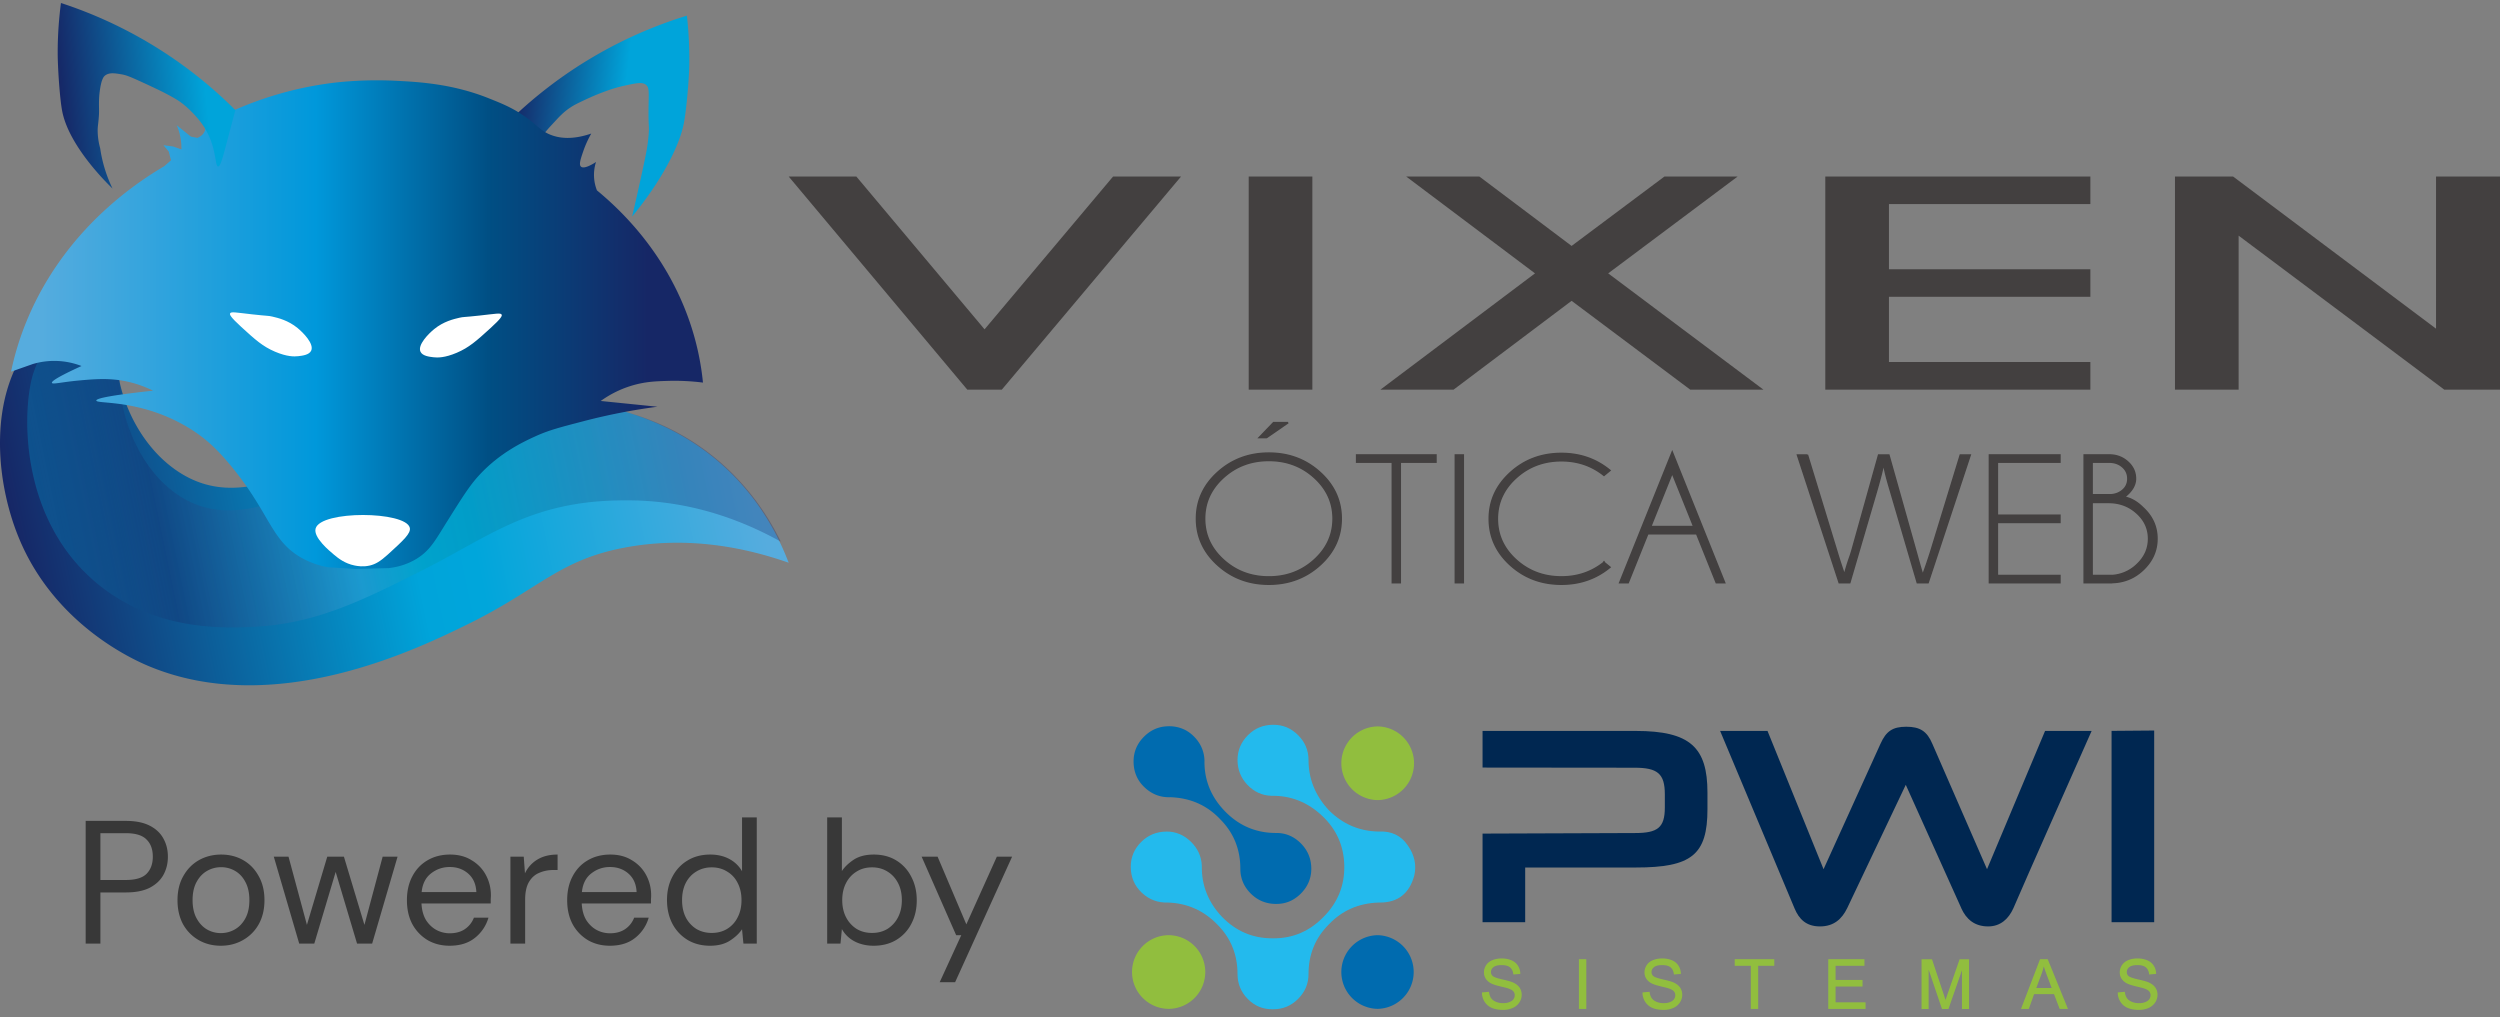 <svg width="381" height="155" fill="none" xmlns="http://www.w3.org/2000/svg"><rect width="100%" height="100%" fill="#808080" stroke="none"/><path d="M13.056 143.809v-18.704h6.145c1.461 0 2.663.241 3.607.722.945.481 1.64 1.131 2.084 1.95.464.82.695 1.746.695 2.779 0 1.015-.223 1.933-.668 2.752-.445.819-1.14 1.479-2.084 1.977-.944.481-2.155.722-3.634.722h-3.9v7.802h-2.245Zm2.245-9.699h3.847c1.496 0 2.556-.312 3.18-.935.64-.642.961-1.515.961-2.619 0-1.122-.32-1.995-.962-2.618-.623-.642-1.683-.962-3.179-.962H15.3v7.134Zm18.35 10.019c-1.247 0-2.369-.285-3.367-.855a6.294 6.294 0 0 1-2.377-2.404c-.57-1.051-.855-2.28-.855-3.688 0-1.407.293-2.627.881-3.66.588-1.051 1.38-1.862 2.378-2.432 1.015-.57 2.147-.855 3.394-.855 1.246 0 2.369.285 3.366.855.998.57 1.781 1.381 2.351 2.432.588 1.033.882 2.253.882 3.66 0 1.408-.294 2.637-.882 3.688a6.238 6.238 0 0 1-2.404 2.404c-.998.57-2.12.855-3.367.855Zm0-1.924c.766 0 1.478-.187 2.137-.561.66-.374 1.194-.935 1.604-1.683.41-.748.614-1.674.614-2.779 0-1.104-.205-2.03-.614-2.778-.392-.749-.918-1.31-1.577-1.684a4.209 4.209 0 0 0-2.11-.561c-.767 0-1.479.187-2.138.561-.66.374-1.194.935-1.603 1.684-.41.748-.615 1.674-.615 2.778 0 1.105.205 2.031.615 2.779.41.748.935 1.309 1.576 1.683a4.21 4.21 0 0 0 2.111.561Zm11.95 1.604-3.874-13.253h2.244l2.805 10.394 3.1-10.394h2.538l3.126 10.394 2.779-10.394h2.271l-3.874 13.253h-2.298l-3.26-10.928-3.26 10.928h-2.297Zm22.934.32c-1.265 0-2.387-.285-3.367-.855a6.36 6.36 0 0 1-2.324-2.431c-.552-1.033-.828-2.253-.828-3.661 0-1.389.276-2.6.828-3.633.552-1.051 1.318-1.862 2.298-2.432.997-.588 2.146-.882 3.446-.882 1.283 0 2.387.294 3.313.882a5.76 5.76 0 0 1 2.165 2.271c.498.944.748 1.96.748 3.046 0 .196-.01.392-.027.588v.668H64.233c.054 1.015.285 1.861.695 2.538.427.659.953 1.158 1.576 1.497a4.295 4.295 0 0 0 2.03.507c.927 0 1.702-.214 2.325-.641a3.669 3.669 0 0 0 1.363-1.737h2.218a6.026 6.026 0 0 1-2.058 3.073c-.997.801-2.28 1.202-3.847 1.202Zm0-11.997c-1.069 0-2.022.33-2.86.989-.818.641-1.29 1.585-1.415 2.832h8.336c-.053-1.193-.463-2.128-1.229-2.805s-1.71-1.016-2.832-1.016Zm9.254 11.677v-13.253h2.03l.187 2.538a4.811 4.811 0 0 1 1.87-2.084c.838-.516 1.87-.775 3.1-.775v2.352h-.615c-.783 0-1.505.142-2.164.427-.659.267-1.184.731-1.576 1.39-.392.659-.588 1.567-.588 2.725v6.68h-2.245Zm15.168.32c-1.264 0-2.386-.285-3.366-.855a6.36 6.36 0 0 1-2.325-2.431c-.552-1.033-.828-2.253-.828-3.661 0-1.389.276-2.6.828-3.633.552-1.051 1.319-1.862 2.298-2.432.998-.588 2.147-.882 3.447-.882 1.282 0 2.387.294 3.313.882a5.76 5.76 0 0 1 2.164 2.271c.499.944.748 1.96.748 3.046 0 .196-.008.392-.026.588v.668H88.656c.053 1.015.285 1.861.694 2.538.428.659.953 1.158 1.577 1.497a4.295 4.295 0 0 0 2.03.507c.927 0 1.702-.214 2.325-.641a3.669 3.669 0 0 0 1.363-1.737h2.217a6.026 6.026 0 0 1-2.057 3.073c-.998.801-2.28 1.202-3.848 1.202Zm0-11.997c-1.068 0-2.021.33-2.858.989-.82.641-1.292 1.585-1.416 2.832h8.336c-.054-1.193-.463-2.128-1.23-2.805-.765-.677-1.71-1.016-2.832-1.016Zm15.266 11.997c-1.318 0-2.476-.303-3.474-.908a6.316 6.316 0 0 1-2.297-2.485c-.535-1.051-.802-2.244-.802-3.58 0-1.336.276-2.521.828-3.554.552-1.051 1.318-1.87 2.298-2.458.98-.606 2.138-.909 3.474-.909 1.086 0 2.048.223 2.885.668a4.819 4.819 0 0 1 1.951 1.871v-8.203h2.244v19.238h-2.031l-.213-2.191c-.428.641-1.042 1.22-1.844 1.736-.802.517-1.808.775-3.019.775Zm.24-1.95c.891 0 1.675-.205 2.352-.615a4.265 4.265 0 0 0 1.603-1.763c.392-.748.587-1.621.587-2.619 0-.997-.195-1.87-.587-2.618a4.097 4.097 0 0 0-1.603-1.737c-.677-.427-1.461-.641-2.352-.641-.873 0-1.656.214-2.351.641-.677.41-1.211.989-1.603 1.737-.374.748-.561 1.621-.561 2.618 0 .998.187 1.871.561 2.619a4.513 4.513 0 0 0 1.603 1.763c.695.41 1.478.615 2.351.615Zm24.677 1.95c-1.086 0-2.057-.222-2.912-.668a4.639 4.639 0 0 1-1.924-1.87l-.214 2.218h-2.03v-19.238h2.244v8.176c.428-.641 1.033-1.22 1.817-1.737.802-.516 1.817-.775 3.046-.775 1.318 0 2.467.303 3.447.909a6.133 6.133 0 0 1 2.271 2.485c.552 1.051.828 2.244.828 3.58 0 1.336-.276 2.529-.828 3.58a6.111 6.111 0 0 1-2.298 2.458c-.98.588-2.129.882-3.447.882Zm-.24-1.95c.89 0 1.674-.205 2.351-.615a4.513 4.513 0 0 0 1.603-1.763c.392-.748.588-1.621.588-2.619 0-.997-.196-1.87-.588-2.618-.392-.748-.926-1.327-1.603-1.737-.677-.427-1.461-.641-2.351-.641-.891 0-1.675.214-2.352.641-.676.41-1.211.989-1.603 1.737-.392.748-.587 1.621-.587 2.618 0 .998.195 1.871.587 2.619a4.52 4.52 0 0 0 1.603 1.763c.677.41 1.461.615 2.352.615Zm10.31 7.508 3.287-7.161h-.775l-5.264-11.97h2.432l4.381 10.314 4.65-10.314h2.324l-8.684 19.131h-2.351Z" fill="#383838"/><path d="M147.421 59.39 120.194 26.9h10.311l19.542 23.29 19.588-23.29h10.358l-27.321 32.49h-5.251ZM200.005 26.9v32.49h-9.702V26.9h9.702ZM210.362 59.39l23.572-17.729L214.299 26.9h11.154l14.059 10.58 14.152-10.58h11.155l-19.73 14.761 23.666 17.729h-11.154l-18.089-13.544-17.996 13.544h-11.154ZM318.573 26.9v4.203h-30.696v9.93h30.696v4.204h-30.696v9.931h30.696v4.222h-40.398V26.9h40.398ZM331.462 26.9h8.858l30.931 23.19V26.9H381v32.49h-8.482l-31.351-23.475V59.39h-9.702V26.9h-.003Z" fill="#434040"/><path d="M201.171 71.984c2.152 1.95 3.231 4.303 3.231 7.06 0 2.758-1.076 5.114-3.231 7.065-2.155 1.95-4.752 2.926-7.798 2.926-3.045 0-5.643-.975-7.798-2.926-2.155-1.951-3.23-4.304-3.23-7.064s1.075-5.113 3.23-7.061c2.155-1.948 4.753-2.927 7.798-2.927 3.046 0 5.643.976 7.798 2.927Zm-7.798-1.807c-2.704 0-5.012.866-6.922 2.597-1.911 1.732-2.867 3.82-2.867 6.27 0 2.45.956 4.543 2.867 6.277 1.91 1.735 4.218 2.604 6.922 2.604 2.704 0 5.013-.87 6.923-2.604 1.91-1.734 2.867-3.827 2.867-6.276 0-2.45-.957-4.54-2.867-6.27-1.91-1.732-4.219-2.598-6.923-2.598Zm2.943-5.765-3.291 2.274h-1.129l2.189-2.274h2.231ZM213.398 70.431v18.372h-1.208V70.431h-5.439v-1.094h12.089v1.094h-5.442ZM223.003 69.337v19.466h-1.208V69.337h1.208ZM244.448 85.7l.913.744c-2.096 1.729-4.561 2.591-7.4 2.591-3.046 0-5.64-.972-7.782-2.914-2.142-1.941-3.215-4.294-3.215-7.051 0-2.757 1.073-5.097 3.215-7.045 2.142-1.948 4.74-2.92 7.782-2.92 2.839 0 5.304.862 7.4 2.59l-.913.753c-1.844-1.483-4.006-2.227-6.487-2.227-2.694 0-4.997.863-6.904 2.591-1.907 1.728-2.86 3.811-2.86 6.255 0 2.443.953 4.539 2.86 6.264 1.907 1.725 4.21 2.59 6.904 2.59 2.481 0 4.643-.743 6.487-2.226v.006ZM258.567 81.344h-7.44l-2.996 7.46h-1.289l8.005-19.916 7.992 19.915h-1.277l-2.995-7.459Zm-.442-1.095-3.278-8.161-3.278 8.161H258.125ZM275.458 69.349l4.498 14.74a81.547 81.547 0 0 0 1.123 3.462h.032c.181-.765.47-1.712.868-2.838l.211-.656 4.112-14.711h1.559l4.143 14.711c.568 2.058.904 3.23 1.014 3.523h.031a80.83 80.83 0 0 0 1.189-3.492l4.513-14.74h1.509l-6.424 19.455h-1.637l-4.144-14.156c-.558-1.863-.872-3.143-.947-3.843h-.082c-.128.728-.454 2.008-.978 3.843l-4.144 14.156h-1.606l-6.361-19.454h1.524-.003ZM313.933 69.337v1.094h-9.535v8.09h9.535v1.095h-9.535v8.09h9.535V88.8H303.19V69.334h10.743v.003ZM321.443 69.337c1.101 0 2.042.35 2.826 1.057.784.705 1.176 1.555 1.176 2.553 0 .997-.567 1.942-1.706 2.81 1.004.185 1.948.722 2.832 1.606 1.434 1.305 2.149 2.883 2.149 4.734 0 1.85-.715 3.434-2.149 4.78-1.333 1.249-2.926 1.885-4.78 1.91v.013h-4.162V69.334h3.814v.003Zm-2.607 1.094v4.975h2.914c.672-.056 1.246-.282 1.719-.68.546-.455.819-1.048.819-1.776s-.273-1.333-.819-1.807c-.546-.473-1.223-.712-2.026-.712h-2.607Zm0 6.145v11.132h2.955v.013a5.99 5.99 0 0 0 3.868-1.666c1.192-1.11 1.784-2.428 1.784-3.955 0-1.528-.595-2.826-1.784-3.905-1.192-1.08-2.629-1.619-4.31-1.619h-2.513Z" fill="#434040" stroke="#434040" stroke-width=".235" stroke-miterlimit="10"/><path d="M77.817 18.238a66.976 66.976 0 0 1 26.864-15.854c.235 2.058.402 4.522.369 7.303l-.004.286c-.034 2.115-.442 6.919-.852 8.935-.684 3.365-3.332 8.598-7.854 14.088a454.79 454.79 0 0 0 1.63-7.269c.537-2.49.751-3.588.877-5.136.136-1.662-.066-.974 0-4.761.032-1.867.089-2.477-.376-2.882-.562-.49-1.502-.285-3.383.126-1.351.296-2.385.677-3.257 1.002a33.7 33.7 0 0 0-2.382 1.002c-1.28.594-1.92.893-2.63 1.378-.952.65-1.536 1.276-2.382 2.193-.803.87-1.626 1.722-2.256 2.82-1.637 2.85-1.38 5.388-1.887 5.403-.334.01-.648-1.209-1.246-3.648-.558-2.288-1-4.066-1.23-4.985v-.002Z" fill="url('#paint0_linear_5022_1410')"/><path d="M42.968 32.49c.408 1.064-21.577 4.72-24.785 17.34-1.904 7.488 2.191 18.365 10.104 22.726C43.613 81 60.081 56.36 89.13 61.369c4.048.697 13.6 2.475 21.776 10.26 5.255 5.005 7.93 10.576 9.288 14.132-5.926-2.076-14.737-4.168-24.71-2.36-10.334 1.872-13.21 6.353-24.287 11.777-7.554 3.699-29.289 14.343-48.466 6.364-2.152-.895-14.062-6.097-19.647-19.066-3.69-8.573-4.886-21.17 1.06-29.452 3.26-4.54 9.239-8.729 9.763-9.056a95.662 95.662 0 0 1 6.69-3.808c11.545-5.967 22.084-8.42 22.37-7.67h.001Z" fill="url('#paint1_linear_5022_1410')"/><path opacity=".29" d="M43.923 34.855c.391 1.306-20.804 4.358-24.915 16.71-2.639 7.93 1.218 20.358 9.509 24.69 15.523 8.11 35.128-19.027 62.147-14.49 2.947.495 9.971 1.758 16.981 6.97 6.319 4.697 9.695 10.424 11.355 13.818-4.556-2.522-12.49-6.174-22.822-6.298-2.941-.036-5.28.15-6.67.32-10.51 1.281-16.108 5.79-25.22 10.376-8.866 4.462-16.117 8.112-25.526 8.57-4.422.213-15.012.728-23.843-6.502C2.512 78.86 3.427 61.574 5.145 56.69c1.994-5.669 6.014-9.962 6.014-9.962a27.909 27.909 0 0 1 6.39-5.074l6.203-3.196c15.493-3.682 19.993-4.206 20.171-3.605Z" fill="url('#paint2_linear_5022_1410')"/><path d="M102.228 42.515c-3.57-6.546-8.172-10.961-11.253-13.5a6.4 6.4 0 0 1-.426-1.799 6.51 6.51 0 0 1 .282-2.532c-.077.053-1.754 1.19-2.288.714-.34-.302-.07-1.127.314-2.255a15.872 15.872 0 0 1 1.254-2.79c-2.92 1-4.906.713-6.242.174-1.498-.605-1.964-1.44-3.947-2.82-1.902-1.323-3.485-1.95-5.513-2.757-5.428-2.156-10.442-2.453-13.908-2.631-5.188-.267-9.148.225-10.276.376-3.787.505-9.358 1.669-15.654 4.6v.638a7.793 7.793 0 0 1-4.472-1.146c1.166 1.076 1.519 2.503.994 3.409-.103.178-.37.558-1.001.814l-1.002-.188c-.722-.58-1.442-1.164-2.163-1.744a8.817 8.817 0 0 1 .721 3.693l-1.251-.445-1.489-.192.799.943.355 1.35-1.01.89c-4.027 2.376-10.73 7.01-16.156 14.774-4.535 6.492-6.386 12.608-7.213 16.557l3.349-1.18a11.492 11.492 0 0 1 7.392.313c-3.808 1.737-4.588 2.35-4.51 2.57.093.27 1.478-.128 4.26-.376 1.938-.173 3.983-.356 6.265 0 1.17.182 2.889.582 4.886 1.565-7.106.769-8.657 1.224-8.645 1.504.018.462 4.317.006 9.773 2.067 3.21 1.213 5.359 2.746 6.203 3.384 1.32.998 2.67 2.236 4.54 4.503 5.98 7.244 6.08 11.41 10.808 14.042a12.918 12.918 0 0 0 4.001 1.411l4.184.256 5.049-.128c1.154-.133 2.81-.487 4.432-1.537 1.968-1.275 2.753-2.84 4.51-5.639 2.248-3.579 3.37-5.366 4.761-6.892 3.173-3.477 6.776-5.161 8.646-6.015 2.14-.975 3.844-1.385 7.142-2.255 4.701-1.24 8.678-1.89 11.466-2.255l-8.644-.878a15.962 15.962 0 0 1 5.674-2.59c1.613-.376 2.955-.42 4.424-.466a34.684 34.684 0 0 1 5.483.255c-.361-3.665-1.434-9.43-4.906-15.792h.002Z" fill="url('#paint3_linear_5022_1410')"/><path d="M64.083 53.605c-.481-1.034 1.214-2.74 2.092-3.455 1.42-1.154 2.934-1.518 3.836-1.725.688-.158.558-.058 3.09-.337 2.498-.274 3.201-.434 3.35-.139.092.184-.032.54-1.698 2.055-2.16 1.966-3.278 2.964-5.148 3.76-1.832.78-2.936.756-3.548.683-.638-.075-1.673-.196-1.974-.844v.002ZM47.422 53.441c.483-1.032-1.209-2.744-2.083-3.458-1.417-1.158-2.93-1.526-3.832-1.735-.688-.16-.558-.06-3.088-.344-2.498-.28-3.201-.442-3.35-.147-.092.183.032.54 1.692 2.06 2.156 1.972 3.27 2.974 5.139 3.775 1.83.783 2.934.76 3.546.691.638-.073 1.673-.191 1.976-.84v-.002ZM48.1 80.544c.776-2.791 13.718-2.658 14.35-.12.21.85-.966 1.922-3.323 4.067-1.166 1.06-1.897 1.487-2.758 1.692-1.039.246-1.905.082-2.317 0-1.504-.301-2.485-1.094-3.133-1.63-.682-.566-3.2-2.646-2.82-4.009Z" fill="#fff"/><path d="M35.87 16.783A66.935 66.935 0 0 0 9.29.457a57.962 57.962 0 0 0-.497 7.296v.286c-.003 2.066.3 6.947.696 8.95 1.043 5.273 6.75 10.868 7.659 11.746a21.12 21.12 0 0 1-1.254-3.258 21.1 21.1 0 0 1-.626-2.881 10.313 10.313 0 0 1-.376-2.381c-.039-.998.1-1.216.188-2.694.055-.896-.07-1.97.094-3.383.243-2.092.647-2.479.846-2.631.634-.485 1.462-.35 2.444-.188.774.128 1.298.323 4.04 1.597 1.57.73 2.126 1.004 2.726 1.316 1.507.786 2.05 1.167 2.255 1.316.184.133.916.667 1.763 1.532.391.396 1.448 1.483 2.205 2.858 1.586 2.882 1.286 5.413 1.791 5.436.335.015.671-1.197 1.31-3.626.6-2.278 1.072-4.046 1.316-4.962v-.003Z" fill="url('#paint4_linear_5022_1410')"/><g clip-path="url('#clip0_5022_1410')" fill-rule="evenodd" clip-rule="evenodd"><path d="M249.278 132.209c8.503 0 10.939-1.921 10.939-8.893v-2.522c0-6.878-2.608-9.4-10.939-9.4h-23.336v5.582c7.737 0 15.427.024 23.165.024 3.505 0 4.614.898 4.614 4.06v2.006c0 3.076-1.109 3.888-4.528 3.888-7.824 0-15.436.086-23.251.086v13.507h6.496v-8.331h16.84v-.007Zm49.617 6.199c.773 1.71 2.053 2.779 4.099 2.779 1.881 0 3.123-1.155 3.849-2.779 1.881-4.404 9.954-22.564 11.922-27.014h-7.097l-8.846 21.072-8.331-19.105c-.812-1.92-1.881-2.607-3.974-2.607-2.092 0-3.076.687-3.935 2.607l-8.674 19.105-8.541-21.072h-7.222l11.329 27.014c.687 1.671 1.795 2.779 3.888 2.779 2.092 0 3.334-1.108 4.146-2.779l8.931-18.801 8.464 18.801h-.008Zm29.403 2.131v-29.207l-6.496.054v29.153h6.496Z" fill="#002751"/><path d="M177.785 126.728c1.413 0 2.647.515 3.701 1.546 1.054 1.03 1.616 2.248 1.671 3.661-.055 2.983.976 5.583 3.092 7.808 2.115 2.17 4.661 3.256 7.643 3.256h.242c2.928 0 5.45-1.086 7.566-3.256 2.17-2.171 3.224-4.771 3.169-7.808-.054-2.982-1.163-5.504-3.333-7.565-2.226-2.116-4.825-3.146-7.808-3.092-1.413-.054-2.615-.609-3.623-1.671-.999-1.054-1.506-2.318-1.506-3.778s.531-2.725 1.585-3.787c1.054-1.062 2.342-1.585 3.864-1.585 1.523 0 2.725.531 3.787 1.585 1.054 1.054 1.585 2.319 1.585 3.787 0 2.873 1.03 5.426 3.092 7.643 2.115 2.116 4.637 3.201 7.565 3.256 1.952-.11 3.443.593 4.474 2.116 1.03 1.467 1.358 3.013.976 4.637-.758 2.709-2.499 4.068-5.208 4.068h-.242c-3.037.109-5.559 1.218-7.565 3.334-2.062 2.061-3.092 4.583-3.092 7.565 0 1.468-.531 2.725-1.585 3.779-1.054 1.062-2.319 1.585-3.787 1.585h-.164c-1.468 0-2.709-.531-3.74-1.585-1.03-1.054-1.545-2.319-1.545-3.779 0-2.982-1.031-5.504-3.092-7.565-2.061-2.116-4.552-3.225-7.48-3.334-1.569.055-2.912-.445-4.028-1.507-1.109-1.054-1.671-2.373-1.671-3.943 0-1.467.531-2.724 1.585-3.778 1.054-1.055 2.35-1.585 3.864-1.585l.008-.008Z" fill="#23BAED"/><path d="M178.145 142.522a5.614 5.614 0 0 1 0 11.227c-3.1 0-5.622-2.514-5.622-5.613 0-3.1 2.514-5.614 5.614-5.614h.008Zm31.815-31.815a5.614 5.614 0 0 1 0 11.227 5.614 5.614 0 0 1 0-11.227Z" fill="#91BE3E"/><path d="M209.96 142.522a5.615 5.615 0 0 1 0 11.227 5.614 5.614 0 0 1 0-11.227Zm-31.831-31.839c-1.468 0-2.725.531-3.779 1.585-1.062 1.054-1.593 2.319-1.593 3.779 0 1.57.555 2.889 1.671 3.943 1.109 1.054 2.428 1.561 3.943 1.507 3.037.109 5.559 1.218 7.565 3.334 2.062 2.061 3.092 4.583 3.092 7.565 0 1.468.531 2.725 1.585 3.779 1.054 1.054 2.35 1.585 3.865 1.585 1.514 0 2.725-.531 3.779-1.585 1.054-1.062 1.585-2.319 1.585-3.779s-.5-2.725-1.507-3.779c-1.007-1.054-2.21-1.616-3.623-1.671-3.092.055-5.723-.999-7.893-3.169-2.225-2.226-3.311-4.857-3.256-7.894-.055-1.413-.593-2.631-1.624-3.661-1.031-1.031-2.303-1.546-3.826-1.546l.016.007Z" fill="#006BAF"/><path d="m225.879 151.243 1.055-.093v.062c.046.312.124.632.304.89.172.258.437.437.718.562.352.156.734.219 1.117.219.328 0 .663-.039.968-.164.234-.094.461-.227.609-.437.125-.18.195-.375.195-.602a.91.91 0 0 0-.187-.57c-.156-.195-.414-.327-.641-.413-.398-.149-.905-.258-1.319-.359-.445-.11-1.046-.258-1.452-.469a2.145 2.145 0 0 1-.82-.718 1.762 1.762 0 0 1-.273-.961c0-.398.117-.757.328-1.093.234-.359.57-.609.968-.772.445-.18.913-.258 1.39-.258.507 0 1.014.078 1.483.273.414.172.757.437.999.812.242.367.359.773.375 1.21v.063l-1.07.086v-.063c-.046-.39-.187-.765-.499-1.023-.344-.281-.828-.343-1.257-.343-.43 0-.937.047-1.265.312-.234.188-.383.43-.383.742 0 .242.086.445.266.609.265.242 1.108.437 1.452.515.508.117 1.187.266 1.663.476.383.18.75.43.984.781.218.328.32.695.32 1.093a2.1 2.1 0 0 1-.351 1.156c-.25.382-.594.655-1.008.843a3.46 3.46 0 0 1-1.46.297c-.577 0-1.186-.071-1.717-.297a2.41 2.41 0 0 1-1.101-.914 2.59 2.59 0 0 1-.422-1.374v-.062l.031-.016Zm14.749 2.522v-7.581h1.124v7.581h-1.124Zm9.72-2.522 1.054-.093v.062c.047.312.125.632.305.89.171.258.437.437.718.562a2.74 2.74 0 0 0 1.116.219c.328 0 .664-.039.968-.164.235-.094.461-.227.609-.437.125-.18.196-.375.196-.602a.91.91 0 0 0-.188-.57c-.156-.195-.414-.327-.64-.413-.398-.149-.906-.258-1.319-.359-.445-.11-1.047-.258-1.453-.469a2.142 2.142 0 0 1-.819-.718 1.755 1.755 0 0 1-.274-.961c0-.398.117-.757.328-1.093.234-.359.57-.609.968-.772.445-.18.914-.258 1.39-.258.508 0 1.015.078 1.484.273.413.172.757.437.999.812.242.367.359.773.375 1.21v.063l-1.07.086v-.063c-.047-.39-.187-.765-.5-1.023-.343-.281-.827-.343-1.257-.343-.429 0-.937.047-1.264.312-.235.188-.383.43-.383.742a.79.79 0 0 0 .265.609c.266.242 1.109.437 1.453.515.507.117 1.186.266 1.663.476.382.18.749.43.983.781.219.328.32.695.32 1.093 0 .422-.124.804-.351 1.156a2.31 2.31 0 0 1-1.007.843 3.467 3.467 0 0 1-1.46.297c-.578 0-1.187-.071-1.718-.297a2.416 2.416 0 0 1-1.101-.914 2.58 2.58 0 0 1-.421-1.374v-.062l.031-.016Zm16.474-4.052h-2.452v-1.007h6.028v1.007h-2.452v6.574h-1.124v-6.574Zm12.921 0v2.155h4.107v1.007h-4.107v2.405h4.568v1.007h-5.684v-7.581h5.512v1.007h-4.396Zm16.755 5.216c.109-.336.219-.664.336-.992l1.811-5.223h1.437v7.581h-1.078v-5.903l-2.061 5.903h-.984l-2.037-6.004v6.004h-1.078v-7.581h1.593l1.772 5.317c.102.296.195.601.297.898h-.008Zm16.544-.898h-3.045l-.812 2.256h-1.187l2.905-7.581h1.171l3.084 7.581h-1.265l-.859-2.256h.008Zm9.736-.266 1.054-.093v.062c.047.312.125.632.304.89.172.258.438.437.719.562a2.74 2.74 0 0 0 1.116.219c.328 0 .664-.039.968-.164.235-.094.461-.227.609-.437.125-.18.195-.375.195-.602a.91.91 0 0 0-.187-.57c-.156-.195-.414-.327-.64-.413-.398-.149-.906-.258-1.32-.359-.445-.11-1.046-.258-1.452-.469a2.145 2.145 0 0 1-.82-.718 1.762 1.762 0 0 1-.273-.961c0-.398.117-.757.328-1.093.234-.359.57-.609.968-.772.445-.18.914-.258 1.39-.258a3.85 3.85 0 0 1 1.483.273 2.13 2.13 0 0 1 1 .812c.242.367.359.773.374 1.21v.063l-1.069.086v-.063c-.047-.39-.188-.765-.5-1.023-.343-.281-.827-.343-1.257-.343-.429 0-.937.047-1.265.312-.234.188-.382.43-.382.742a.79.79 0 0 0 .265.609c.266.242 1.109.437 1.452.515.508.117 1.187.266 1.663.476.383.18.75.43.984.781.219.328.32.695.32 1.093a2.1 2.1 0 0 1-.351 1.156 2.31 2.31 0 0 1-1.007.843 3.467 3.467 0 0 1-1.46.297c-.578 0-1.187-.071-1.718-.297a2.416 2.416 0 0 1-1.101-.914 2.58 2.58 0 0 1-.421-1.374v-.062l.031-.016Zm-12.445-.671h2.342l-.742-1.976c-.164-.437-.32-.874-.46-1.319a9.272 9.272 0 0 1-.359 1.195l-.781 2.092v.008Z" fill="#91BE3E"/></g><defs><linearGradient id="paint0_linear_5022_1410" x1="104.37" y1="17.961" x2="78.191" y2="14.923" gradientUnits="userSpaceOnUse"><stop offset=".17" stop-color="#00A4DA"/><stop offset=".36" stop-color="#00A4DA"/><stop offset=".99" stop-color="#162766"/></linearGradient><linearGradient id="paint1_linear_5022_1410" x1="1.393" y1="76.916" x2="114.435" y2="53.527" gradientUnits="userSpaceOnUse"><stop stop-color="#162766"/><stop offset=".51" stop-color="#00A4DA"/><stop offset=".59" stop-color="#00A6DB"/><stop offset=".97" stop-color="#56ACDE"/></linearGradient><linearGradient id="paint2_linear_5022_1410" x1="5.056" y1="73.361" x2="111.87" y2="51.261" gradientUnits="userSpaceOnUse"><stop stop-color="#00A4DA"/><stop offset=".16" stop-color="#162766"/><stop offset=".42" stop-color="#56ACDE"/><stop offset=".51" stop-color="#009EA9"/><stop offset=".89" stop-color="#162766"/></linearGradient><linearGradient id="paint3_linear_5022_1410" x1="1.681" y1="49.475" x2="107.134" y2="49.475" gradientUnits="userSpaceOnUse"><stop offset=".04" stop-color="#56ACDE"/><stop offset=".44" stop-color="#0098DB"/><stop offset=".69" stop-color="#004F84"/><stop offset=".92" stop-color="#162766"/></linearGradient><linearGradient id="paint4_linear_5022_1410" x1="9.199" y1="14.919" x2="35.435" y2="12.342" gradientUnits="userSpaceOnUse"><stop stop-color="#162766"/><stop offset=".84" stop-color="#00A4DA"/><stop offset=".92" stop-color="#00A4DA"/></linearGradient><clipPath id="clip0_5022_1410"><path fill="#fff" transform="translate(172.336 110.457)" d="M0 0h156.501v43.433H0z"/></clipPath></defs></svg>
